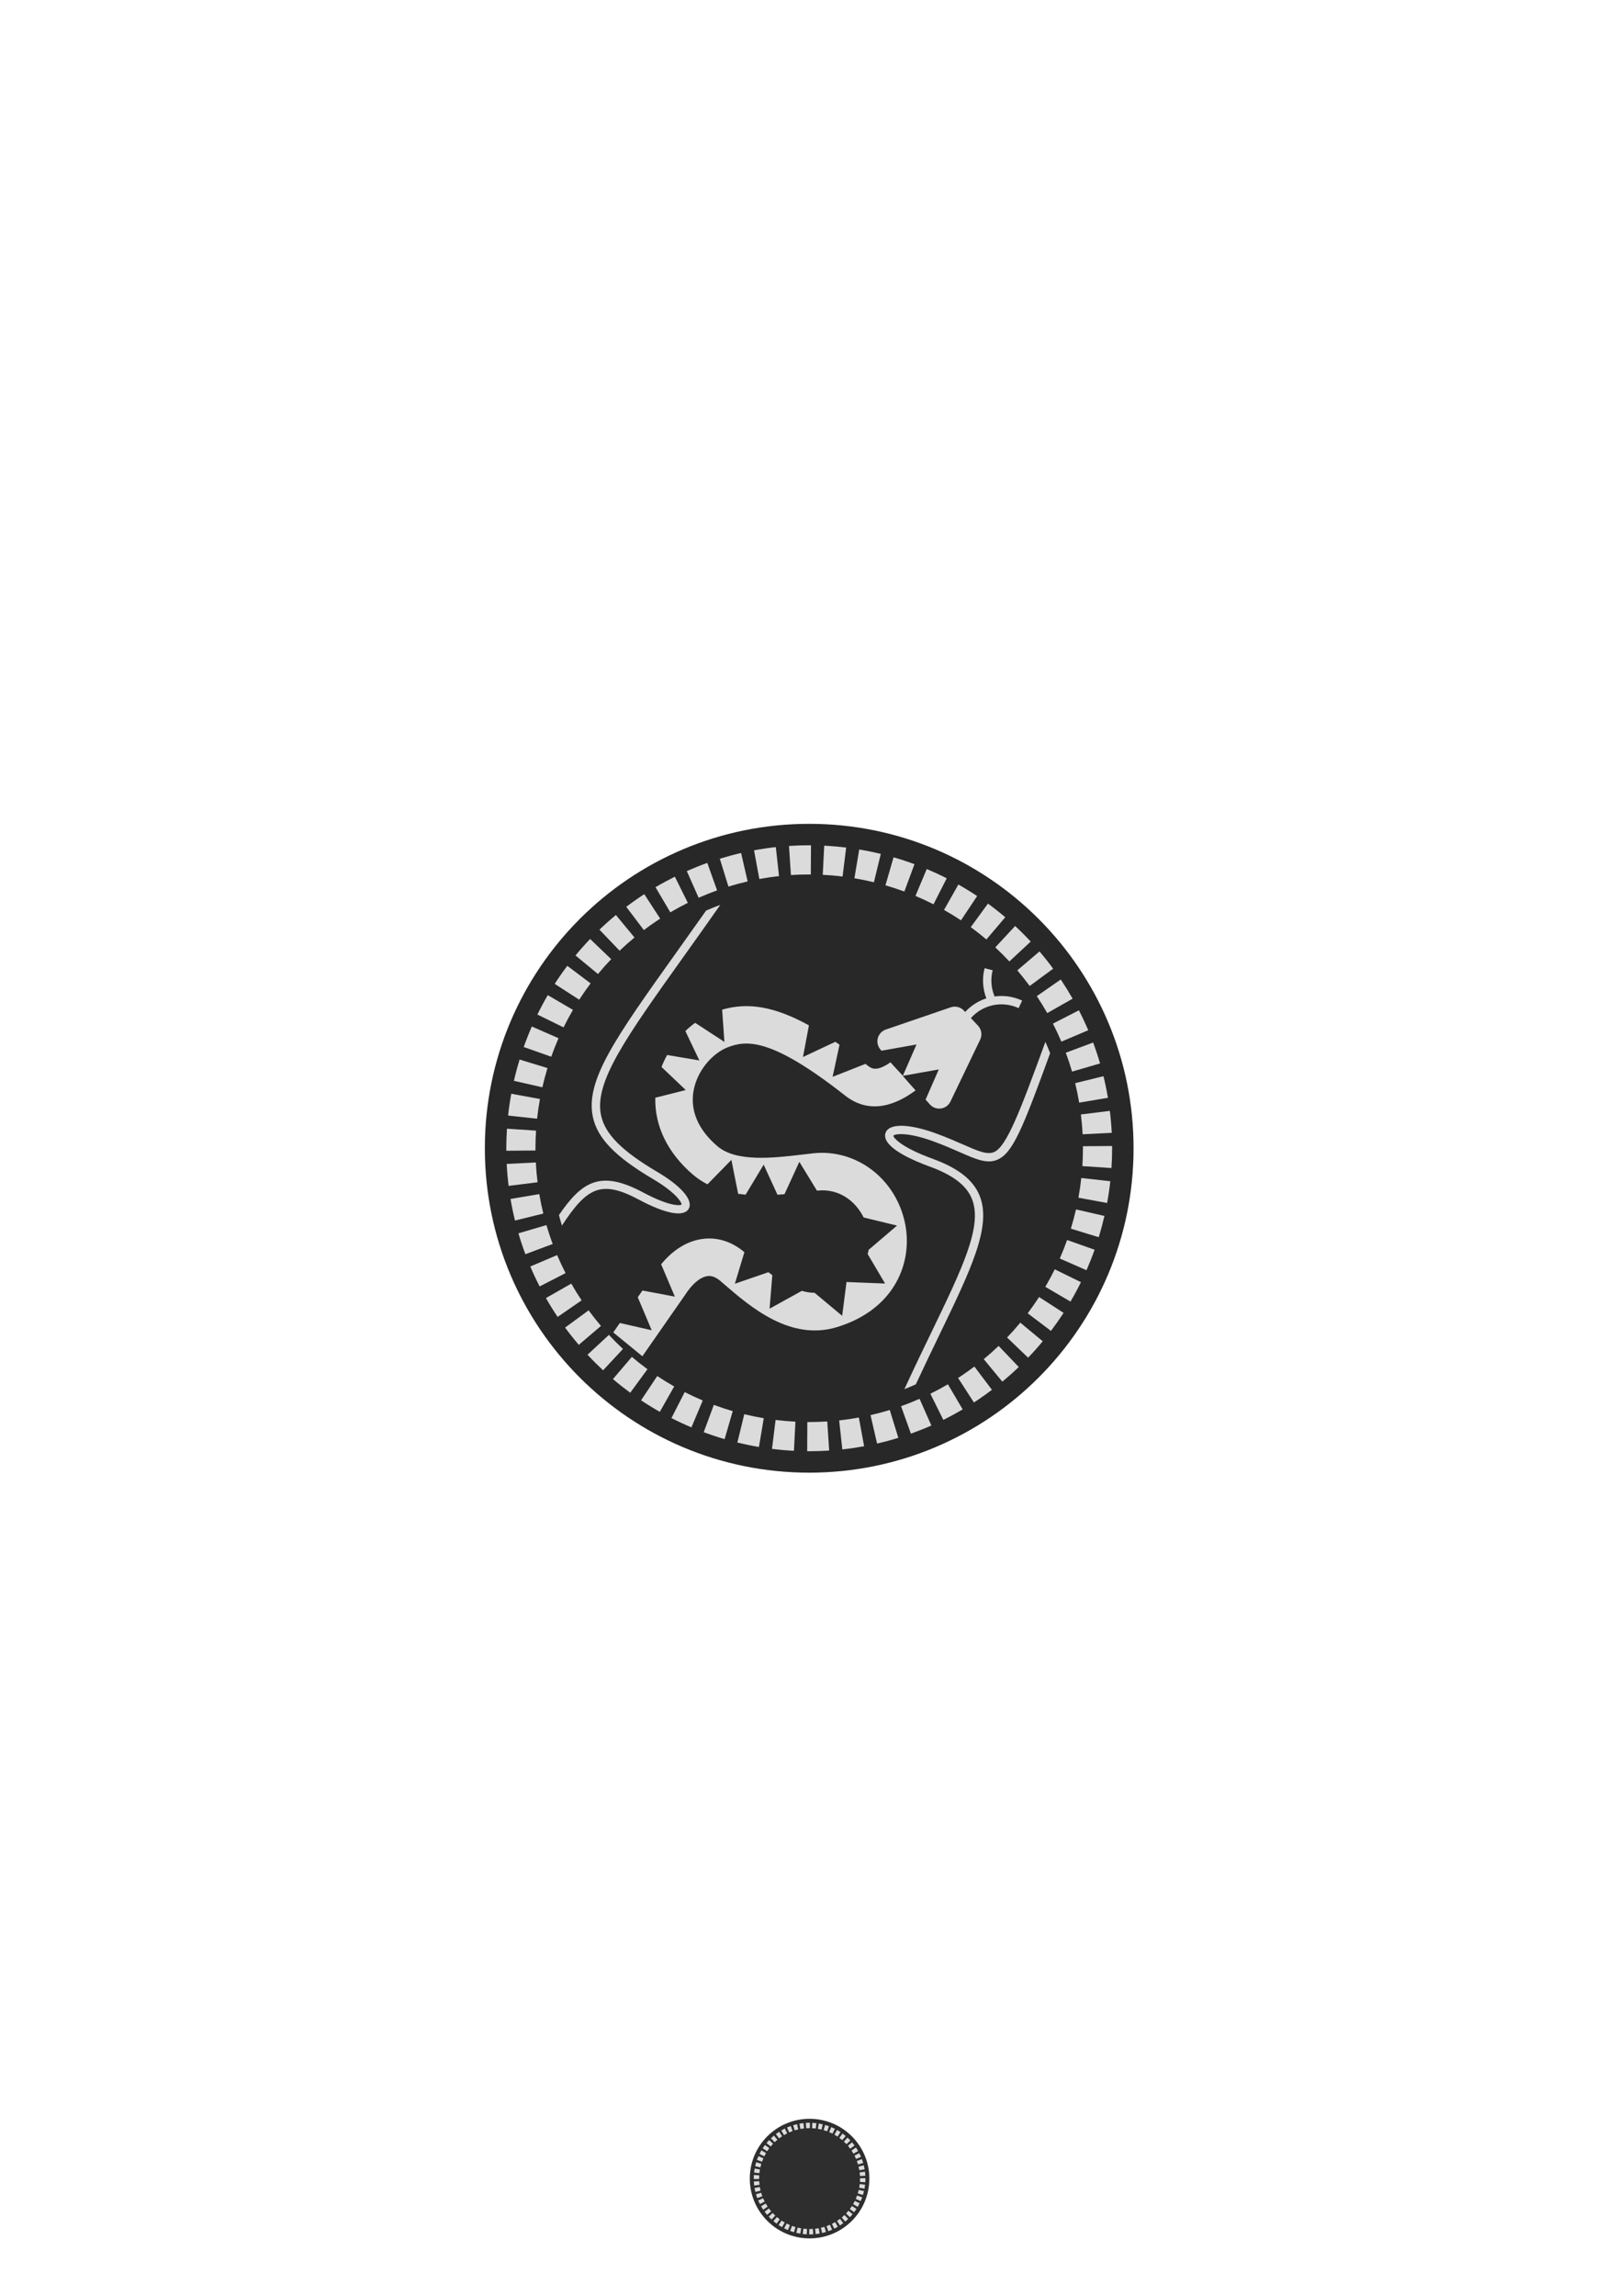 <?xml version="1.0" encoding="UTF-8" standalone="no"?>
<!-- Created with Inkscape (http://www.inkscape.org/) -->

<svg
   xmlns:dc="http://purl.org/dc/elements/1.1/"
   xmlns:cc="http://creativecommons.org/ns#"
   xmlns:rdf="http://www.w3.org/1999/02/22-rdf-syntax-ns#"
   xmlns:svg="http://www.w3.org/2000/svg"
   xmlns="http://www.w3.org/2000/svg"
   xmlns:sodipodi="http://sodipodi.sourceforge.net/DTD/sodipodi-0.dtd"
   xmlns:inkscape="http://www.inkscape.org/namespaces/inkscape"
   width="148mm"
   height="210mm"
   viewBox="0 0 524.409 744.094"
   id="svg11590"
   version="1.1"
   inkscape:version="0.91 r13725"
   sodipodi:docname="background.svg"
   inkscape:export-filename="/home/raniere/scipyla/scipyla2016/program/background.png"
   inkscape:export-xdpi="120"
   inkscape:export-ydpi="120">
  <sodipodi:namedview
     id="base"
     pagecolor="#ffffff"
     bordercolor="#666666"
     borderopacity="1.0"
     inkscape:pageopacity="0.0"
     inkscape:pageshadow="2"
     inkscape:zoom="2.8"
     inkscape:cx="360.02129"
     inkscape:cy="38.033892"
     inkscape:document-units="px"
     inkscape:current-layer="layer1"
     showgrid="true"
     inkscape:window-width="1362"
     inkscape:window-height="729"
     inkscape:window-x="0"
     inkscape:window-y="18"
     inkscape:window-maximized="0">
    <inkscape:grid
       type="xygrid"
       id="grid12332" />
  </sodipodi:namedview>
  <defs
     id="defs11592" />
  <g
     transform="translate(0,-308.268)"
     id="layer1"
     inkscape:groupmode="layer"
     inkscape:label="Layer 1">
    <g
       transform="matrix(0.925,0,0,0.925,114.414,572.735)"
       id="g6076">
      <g
         id="g4392-1">
        <g
           id="g4394-1">
          <path
             style="fill:#282828"
             inkscape:connector-curvature="0"
             id="path4396-7"
             d="m 273.496,116.355 c 0,62.765 -50.883,113.652 -113.647,113.652 -62.767,0 -113.652,-50.888 -113.652,-113.652 0,-62.768 50.886,-113.651 113.652,-113.651 62.764,10e-4 113.647,50.884 113.647,113.651 z" />
        </g>
      </g>
      <g
         id="g4398-7">
        <g
           id="g4400-9">
          <path
             style="fill:#dbdbdb"
             inkscape:connector-curvature="0"
             id="path4402-1"
             d="m 219.558,132.982 c -2.249,-5.551 -7.494,-9.662 -16.497,-12.95 -11.45,-4.171 -13.758,-7.511 -13.729,-8.071 0.436,-0.637 4.74,-1.405 13.98,1.964 3.613,1.319 6.589,2.622 9.216,3.772 5.793,2.545 9.629,4.222 13.247,2.679 5.42,-2.323 8.847,-10.894 18.493,-37.33 -0.528,-1.336 -1.085,-2.655 -1.67,-3.953 -8.771,24.043 -13.561,36.716 -17.973,38.595 -2.453,1.049 -5.638,-0.346 -10.924,-2.666 -2.662,-1.164 -5.687,-2.491 -9.387,-3.844 -8.119,-2.957 -14.407,-3.517 -16.819,-1.495 -0.834,0.699 -1.205,1.716 -1.016,2.785 0.75,4.304 10.085,8.309 15.583,10.308 8.172,2.982 12.868,6.571 14.79,11.302 3.834,9.441 -3.288,24.179 -14.062,46.483 -2.914,6.014 -6.202,12.824 -9.587,20.196 1.354,-0.538 2.687,-1.098 4.004,-1.697 2.899,-6.22 5.701,-12.039 8.208,-17.233 11.121,-23.005 18.459,-38.206 14.143,-48.845 z" />
        </g>
        <g
           id="g4404-7">
          <path
             style="fill:#dbdbdb"
             inkscape:connector-curvature="0"
             id="path4406-9"
             d="m 100.262,134.409 c 9.351,4.99 15.686,6.135 17.369,3.135 1.663,-2.961 -2.56,-7.913 -11.022,-12.902 -12.414,-7.317 -18.304,-13.255 -19.706,-19.845 -2.457,-11.574 8.677,-27.184 28.895,-55.513 3.88,-5.446 8.261,-11.583 12.9,-18.197 -1.687,0.616 -3.341,1.296 -4.98,2.008 -3.676,5.209 -7.146,10.076 -10.294,14.495 -21.375,29.95 -32.102,44.984 -29.377,57.815 1.587,7.471 7.891,13.975 21.08,21.753 8.074,4.765 10.118,8.249 9.979,8.929 -0.403,0.374 -4.049,0.776 -13.467,-4.25 -14.761,-7.88 -21.298,-4.061 -29.484,7.932 0.331,1.23 0.674,2.462 1.052,3.681 8.87,-13.598 13.912,-16.048 27.055,-9.041 z" />
        </g>
      </g>
      <g
         id="g4408-4">
        <g
           id="g4410-1">
          <path
             style="fill:#dbdbdb"
             inkscape:connector-curvature="0"
             id="path4412-8"
             d="m 159.939,222.494 -0.8,-0.007 0.05,-10.216 0.75,0 c 2.065,0 4.167,-0.068 6.236,-0.201 l 0.665,10.198 c -2.292,0.148 -4.609,0.226 -6.901,0.226 z m -5.443,-0.14 c -2.56,-0.13 -5.143,-0.358 -7.685,-0.671 l 1.255,-10.145 c 2.305,0.286 4.644,0.492 6.952,0.607 l -0.522,10.209 z m 16.958,-0.489 -1.114,-10.155 c 2.312,-0.255 4.631,-0.595 6.901,-1.012 l 1.845,10.055 c -2.511,0.456 -5.073,0.834 -7.632,1.112 z m -29.228,-0.857 c -2.506,-0.417 -5.043,-0.945 -7.553,-1.548 l 2.421,-9.932 c 2.267,0.547 4.568,1.022 6.834,1.403 l -1.702,10.077 z m 41.399,-1.198 -2.286,-9.96 c 2.257,-0.518 4.519,-1.121 6.729,-1.807 l 3.015,9.763 c -2.45,0.757 -4.957,1.432 -7.458,2.004 z m -53.416,-1.548 c -2.461,-0.714 -4.924,-1.53 -7.328,-2.417 l 3.549,-9.584 c 2.175,0.811 4.399,1.544 6.623,2.185 l -2.844,9.816 z m 65.273,-1.912 -3.447,-9.625 c 2.188,-0.781 4.369,-1.654 6.478,-2.588 l 4.134,9.351 c -2.339,1.031 -4.75,1.989 -7.165,2.862 z m -76.902,-2.211 c -2.375,-0.996 -4.73,-2.089 -7.005,-3.252 l 4.646,-9.102 c 2.054,1.049 4.179,2.031 6.322,2.936 l -3.963,9.418 z m 88.263,-2.616 -4.541,-9.159 c 2.085,-1.032 4.146,-2.146 6.139,-3.317 l 5.186,8.805 c -2.205,1.294 -4.486,2.531 -6.784,3.671 z M 107.499,208.7 c -2.231,-1.265 -4.443,-2.621 -6.568,-4.039 l 5.67,-8.503 c 1.919,1.273 3.917,2.506 5.936,3.652 l -5.038,8.89 z m 110.058,-3.282 -5.55,-8.58 c 0.383,-0.244 0.752,-0.494 1.131,-0.741 1.563,-1.05 3.106,-2.149 4.582,-3.265 l 6.159,8.157 c -1.629,1.231 -3.336,2.444 -5.061,3.604 -0.418,0.282 -0.84,0.555 -1.261,0.825 z M 97.137,202.01 c -2.066,-1.516 -4.1,-3.119 -6.053,-4.782 l 6.621,-7.784 c 1.761,1.5 3.602,2.951 5.464,4.318 l -6.032,8.248 z m 130.374,-3.888 -6.503,-7.884 c 1.78,-1.466 3.529,-3.02 5.209,-4.629 l 7.062,7.391 c -1.858,1.776 -3.799,3.497 -5.768,5.122 z M 87.629,194.154 c -1.872,-1.745 -3.708,-3.58 -5.459,-5.463 l 7.489,-6.951 c 1.58,1.697 3.242,3.356 4.929,4.928 l -6.959,7.486 z m 148.921,-4.423 -7.376,-7.07 c 1.601,-1.667 3.154,-3.417 4.629,-5.204 l 7.874,6.513 c -1.633,1.975 -3.359,3.917 -5.127,5.761 z M 79.095,185.234 c -1.65,-1.944 -3.263,-3.982 -4.782,-6.047 l 8.238,-6.049 c 1.374,1.874 2.832,3.715 4.328,5.474 l -7.784,6.622 z m 165.456,-4.892 -8.154,-6.163 c 1.39,-1.84 2.731,-3.758 3.993,-5.702 l 8.583,5.544 c -1.395,2.156 -2.885,4.279 -4.422,6.321 z M 71.693,175.445 71.64,175.367 c -1.443,-2.157 -2.794,-4.338 -4.04,-6.532 l 8.88,-5.057 c 1.126,1.98 2.344,3.953 3.623,5.866 l -8.41,5.801 z m 179.702,-5.369 -8.816,-5.166 c 1.17,-1.994 2.282,-4.063 3.305,-6.14 l 9.171,4.509 c -1.132,2.306 -2.361,4.592 -3.66,6.797 z M 65.393,164.767 c -1.172,-2.277 -2.274,-4.631 -3.276,-6.984 l 9.406,-4.001 c 0.902,2.132 1.9,4.256 2.954,6.317 l -9.084,4.668 z m 191.614,-5.68 -9.363,-4.103 c 0.931,-2.128 1.793,-4.309 2.571,-6.484 l 9.626,3.417 c -0.855,2.411 -1.811,4.826 -2.834,7.17 z M 60.4,153.475 c -0.894,-2.392 -1.719,-4.854 -2.442,-7.322 l 9.811,-2.871 c 0.654,2.224 1.39,4.447 2.205,6.612 l -9.574,3.581 z m 200.898,-5.952 -9.771,-2.996 c 0.681,-2.215 1.284,-4.48 1.803,-6.738 l 9.964,2.281 c -0.577,2.492 -1.248,5.002 -1.996,7.453 z M 56.754,141.682 c -0.609,-2.488 -1.136,-5.035 -1.563,-7.56 l 10.074,-1.706 c 0.388,2.281 0.863,4.581 1.414,6.824 l -9.925,2.442 z m 207.471,-6.147 -10.053,-1.85 c 0.422,-2.275 0.76,-4.595 1.014,-6.901 l 10.163,1.122 c -0.281,2.544 -0.657,5.114 -1.124,7.629 z M 54.521,129.54 c -0.316,-2.545 -0.544,-5.133 -0.675,-7.687 l 10.208,-0.519 c 0.117,2.31 0.321,4.644 0.611,6.94 l -10.144,1.266 z m 211.23,-6.245 -10.194,-0.68 c 0.138,-2.104 0.208,-4.242 0.208,-6.351 l 0,-0.618 10.216,-0.072 0.005,0.69 c 0,2.335 -0.079,4.697 -0.235,7.031 z m -212.04,-6.066 0,-0.776 c 0,-2.311 0.074,-4.64 0.226,-6.945 l 10.196,0.676 c -0.134,2.075 -0.204,4.179 -0.204,6.269 l 0.005,0.694 -10.223,0.082 z m 201.933,-5.766 c -0.11,-2.31 -0.316,-4.645 -0.604,-6.945 l 10.146,-1.256 c 0.313,2.544 0.537,5.133 0.665,7.692 l -10.207,0.509 z m -191.145,-5.455 -10.16,-1.106 c 0.278,-2.55 0.651,-5.119 1.112,-7.635 l 10.053,1.836 c -0.418,2.275 -0.755,4.6 -1.005,6.905 z m 189.937,-5.631 c -0.382,-2.281 -0.854,-4.582 -1.405,-6.829 l 9.926,-2.43 c 0.614,2.497 1.136,5.037 1.563,7.568 l -10.084,1.691 z M 66.344,95.004 56.381,92.733 c 0.572,-2.497 1.241,-5.003 1.989,-7.452 l 9.772,2.985 c -0.677,2.214 -1.278,4.481 -1.798,6.738 z m 185.604,-5.497 c -0.646,-2.214 -1.384,-4.446 -2.195,-6.613 l 9.576,-3.572 c 0.896,2.397 1.715,4.871 2.431,7.324 l -9.812,2.861 z M 69.455,84.293 59.817,80.886 c 0.858,-2.42 1.812,-4.836 2.837,-7.175 l 9.36,4.098 c -0.928,2.113 -1.787,4.294 -2.559,6.484 z m 178.747,-5.286 c -0.902,-2.127 -1.894,-4.25 -2.953,-6.316 l 9.094,-4.664 c 1.171,2.286 2.274,4.635 3.269,6.987 l -9.41,3.993 z m -174.425,-4.995 -9.175,-4.5 c 1.129,-2.31 2.36,-4.59 3.647,-6.797 l 8.821,5.158 c -1.164,1.995 -2.276,4.06 -3.293,6.139 z m 169.481,-5.007 c -1.144,-2.003 -2.373,-4.001 -3.67,-5.937 l 8.395,-5.833 0.118,0.173 c 1.415,2.121 2.779,4.333 4.042,6.547 l -8.885,5.05 z M 79.255,64.309 70.672,58.771 c 1.39,-2.154 2.874,-4.282 4.415,-6.326 l 8.165,6.154 c -1.398,1.85 -2.74,3.769 -3.997,5.71 z m 157.841,-4.802 c -1.38,-1.875 -2.837,-3.715 -4.332,-5.469 l 7.772,-6.63 c 1.657,1.941 3.269,3.976 4.788,6.046 l -8.228,6.053 z M 85.836,55.32 77.952,48.817 c 1.63,-1.977 3.354,-3.919 5.128,-5.769 l 7.386,7.065 c -1.606,1.673 -3.161,3.425 -4.63,5.207 z m 144.143,-4.404 c -1.582,-1.701 -3.24,-3.359 -4.932,-4.927 l 6.949,-7.49 c 1.879,1.74 3.715,3.575 5.464,5.451 l -7.481,6.966 z M 93.418,47.156 86.349,39.778 c 1.845,-1.768 3.786,-3.497 5.763,-5.13 l 6.515,7.872 C 96.84,44 95.086,45.56 93.418,47.156 Z m 128.505,-3.94 c -1.762,-1.5 -3.604,-2.95 -5.469,-4.318 l 6.026,-8.249 c 2.068,1.512 4.105,3.118 6.059,4.779 l -6.616,7.788 z m -120.02,-3.292 -6.161,-8.15 c 1.663,-1.262 3.393,-2.49 5.135,-3.659 0.39,-0.257 0.784,-0.518 1.182,-0.772 l 5.564,8.574 c -0.359,0.23 -0.712,0.46 -1.062,0.699 -1.583,1.053 -3.148,2.167 -4.658,3.308 z M 213.025,36.51 c -1.92,-1.278 -3.918,-2.504 -5.938,-3.646 l 5.025,-8.899 c 2.236,1.265 4.447,2.621 6.576,4.04 l -5.663,8.505 z m -101.843,-2.8 -5.192,-8.806 c 2.209,-1.304 4.495,-2.538 6.784,-3.677 l 4.541,9.157 c -2.071,1.026 -4.132,2.145 -6.133,3.326 z m 92.217,-2.82 c -2.056,-1.049 -4.184,-2.032 -6.321,-2.933 l 3.954,-9.422 c 2.367,0.997 4.721,2.087 6.999,3.242 l -4.632,9.113 z m -82.294,-2.284 -4.143,-9.346 c 2.351,-1.038 4.762,-2.006 7.172,-2.869 l 3.441,9.624 c -2.176,0.78 -4.354,1.652 -6.47,2.591 z m 72.076,-2.183 c -2.166,-0.801 -4.395,-1.536 -6.617,-2.181 l 2.836,-9.815 c 2.466,0.711 4.932,1.521 7.331,2.411 l -3.55,9.585 z m -61.637,-1.732 -3.017,-9.765 c 2.446,-0.752 4.947,-1.429 7.45,-2.008 l 2.297,9.962 c -2.254,0.516 -4.521,1.128 -6.73,1.811 z m 50.97,-1.524 c -2.244,-0.544 -4.544,-1.016 -6.83,-1.399 l 1.686,-10.083 c 2.536,0.429 5.081,0.951 7.561,1.555 l -2.417,9.927 z M 142.37,22.031 140.516,11.984 c 2.522,-0.473 5.09,-0.846 7.634,-1.129 l 1.118,10.159 c -2.302,0.253 -4.617,0.595 -6.898,1.017 z m 29.168,-0.867 c -2.296,-0.288 -4.63,-0.486 -6.945,-0.602 l 0.514,-10.208 c 2.564,0.13 5.146,0.355 7.687,0.667 l -1.256,10.143 z m -18.101,-0.52 -0.672,-10.192 c 2.311,-0.155 4.669,-0.232 6.991,-0.232 l 0.716,0.003 -0.062,10.22 -0.654,0 c -2.102,-0.001 -4.225,0.066 -6.319,0.201 z" />
        </g>
      </g>
      <g
         id="g4414-3">
        <g
           id="g4416-9">
          <path
             style="fill:#6e6e6e"
             inkscape:connector-curvature="0"
             id="path4418-4"
             d="m 128.974,130.964 -0.872,-0.27 c 0.288,0.103 0.581,0.179 0.872,0.27 z" />
        </g>
        <g
           id="g4420-9">
          <path
             style="fill:#dbdbdb"
             inkscape:connector-curvature="0"
             id="path4422-6"
             d="m 224.803,63.183 c -1.217,-2.888 -1.471,-6.106 -0.675,-9.18 l -2.832,-0.724 c -0.906,3.532 -0.677,7.215 0.622,10.561 -2.793,0.898 -5.358,2.519 -7.419,4.777 l -0.459,-0.489 c -1.18,-1.26 -2.986,-1.707 -4.615,-1.141 L 186.7,74.765 c -1.39,0.475 -2.452,1.62 -2.82,3.043 -0.369,1.428 0,2.938 0.987,4.031 l 0.31,0.344 12.262,-2.175 -4.783,10.946 c -0.801,-0.834 -1.605,-1.692 -2.42,-2.588 l -1.913,-2.123 c -4.488,3.14 -6.401,2.411 -7.798,1.309 -0.335,-0.259 -0.647,-0.494 -0.978,-0.748 l -11.504,4.534 2.428,-11.257 c -0.496,-0.346 -0.988,-0.681 -1.477,-1.016 l -11.33,5.329 2.08,-11.09 C 147.796,66.705 138.446,65.147 129.34,67.802 l 0.795,11.292 -10.251,-6.676 c -1.2,0.877 -2.348,1.835 -3.432,2.88 l 4.903,10.294 -11.297,-1.903 c -0.742,1.356 -1.404,2.756 -1.96,4.199 l 8.493,8.075 -10.673,2.694 c -0.249,9.93 4.333,19.367 13.204,26.958 1.591,1.357 3.297,2.459 5.075,3.38 l 8.38,-8.565 2.37,11.887 c 0.865,0.124 1.734,0.224 2.61,0.307 l 6.331,-10.515 4.843,10.534 c 0.824,-0.054 1.644,-0.119 2.458,-0.193 l 5.199,-11.338 6.169,10.093 c 0.017,0 0.034,-0.006 0.048,-0.006 7.663,-0.837 13.443,3.624 16.31,9.405 l 11.699,2.847 -9.957,8.503 c -0.081,0.478 -0.189,0.966 -0.324,1.461 l 6.096,10.337 -13.51,-0.537 -1.524,11.848 -9.662,-8.066 c -1.491,-0.009 -2.984,-0.248 -4.467,-0.681 l -11.303,6.239 0.958,-11.746 c -0.462,-0.335 -0.918,-0.68 -1.373,-1.029 l -11.752,4.045 3.341,-11.057 c -4.462,-3.781 -9.609,-5.378 -14.901,-4.61 -5.269,0.766 -10.131,3.825 -14.272,8.846 l 4.808,11.336 -11.352,-2.147 -1.647,2.367 4.889,11.561 -11.162,-2.55 -2.31,3.316 10.201,8.344 14.864,-21.346 0.129,-0.197 c 2.442,-3.786 5.258,-6.168 7.738,-6.522 0.558,-0.086 2.255,-0.33 4.589,1.677 l 1.246,1.074 c 9.283,8.023 23.304,20.148 39.746,15.067 20.292,-6.273 26.527,-22.783 23.716,-36.37 -3.245,-15.615 -17.107,-26.141 -32.247,-24.478 -1.175,0.135 -2.382,0.274 -3.619,0.423 -10.361,1.217 -23.263,2.736 -29.892,-2.934 -6.628,-5.664 -9.518,-12.306 -8.368,-19.193 1.27,-7.534 6.928,-13.443 11.867,-15.384 6.686,-2.627 15.379,-3.494 41.246,16.84 9.101,7.151 18.456,2.833 24.715,-1.802 l -1.917,-2.127 c -0.846,-0.958 -1.706,-1.95 -2.58,-2.967 l 12.621,-2.243 -4.627,10.573 1.529,1.697 c 0.484,0.547 1.087,0.944 1.75,1.185 0.673,0.244 1.401,0.325 2.125,0.225 1.447,-0.211 2.698,-1.126 3.321,-2.445 l 10.41,-21.681 c 0.782,-1.63 0.479,-3.571 -0.762,-4.893 l -2.49,-2.651 c 4.153,-4.692 10.91,-6.169 16.724,-3.489 l 1.229,-2.649 c -3.116,-1.45 -6.459,-1.886 -9.651,-1.438 z" />
        </g>
      </g>
    </g>
    <g
       id="g12361"
       transform="matrix(0.341,0,0,0.341,112.155,681.589)"
       style="opacity:0.97">
      <g
         transform="matrix(0.5,0,0,0.5,360.653,917.379)"
         id="g12245">
        <g
           id="g12247">
          <path
             d="m 273.496,116.355 c 0,62.765 -50.883,113.652 -113.647,113.652 -62.767,0 -113.652,-50.888 -113.652,-113.652 0,-62.768 50.886,-113.651 113.652,-113.651 62.764,10e-4 113.647,50.884 113.647,113.651 z"
             id="path12249"
             inkscape:connector-curvature="0"
             style="fill:#282828" />
        </g>
      </g>
      <g
         transform="matrix(0.5,0,0,0.5,360.653,917.379)"
         id="g12261">
        <g
           id="g12263">
          <path
             d="m 159.939,222.494 -0.8,-0.007 0.05,-10.216 0.75,0 c 2.065,0 4.167,-0.068 6.236,-0.201 l 0.665,10.198 c -2.292,0.148 -4.609,0.226 -6.901,0.226 z m -5.443,-0.14 c -2.56,-0.13 -5.143,-0.358 -7.685,-0.671 l 1.255,-10.145 c 2.305,0.286 4.644,0.492 6.952,0.607 l -0.522,10.209 z m 16.958,-0.489 -1.114,-10.155 c 2.312,-0.255 4.631,-0.595 6.901,-1.012 l 1.845,10.055 c -2.511,0.456 -5.073,0.834 -7.632,1.112 z m -29.228,-0.857 c -2.506,-0.417 -5.043,-0.945 -7.553,-1.548 l 2.421,-9.932 c 2.267,0.547 4.568,1.022 6.834,1.403 l -1.702,10.077 z m 41.399,-1.198 -2.286,-9.96 c 2.257,-0.518 4.519,-1.121 6.729,-1.807 l 3.015,9.763 c -2.45,0.757 -4.957,1.432 -7.458,2.004 z m -53.416,-1.548 c -2.461,-0.714 -4.924,-1.53 -7.328,-2.417 l 3.549,-9.584 c 2.175,0.811 4.399,1.544 6.623,2.185 l -2.844,9.816 z m 65.273,-1.912 -3.447,-9.625 c 2.188,-0.781 4.369,-1.654 6.478,-2.588 l 4.134,9.351 c -2.339,1.031 -4.75,1.989 -7.165,2.862 z m -76.902,-2.211 c -2.375,-0.996 -4.73,-2.089 -7.005,-3.252 l 4.646,-9.102 c 2.054,1.049 4.179,2.031 6.322,2.936 l -3.963,9.418 z m 88.263,-2.616 -4.541,-9.159 c 2.085,-1.032 4.146,-2.146 6.139,-3.317 l 5.186,8.805 c -2.205,1.294 -4.486,2.531 -6.784,3.671 z M 107.499,208.7 c -2.231,-1.265 -4.443,-2.621 -6.568,-4.039 l 5.67,-8.503 c 1.919,1.273 3.917,2.506 5.936,3.652 l -5.038,8.89 z m 110.058,-3.282 -5.55,-8.58 c 0.383,-0.244 0.752,-0.494 1.131,-0.741 1.563,-1.05 3.106,-2.149 4.582,-3.265 l 6.159,8.157 c -1.629,1.231 -3.336,2.444 -5.061,3.604 -0.418,0.282 -0.84,0.555 -1.261,0.825 z M 97.137,202.01 c -2.066,-1.516 -4.1,-3.119 -6.053,-4.782 l 6.621,-7.784 c 1.761,1.5 3.602,2.951 5.464,4.318 l -6.032,8.248 z m 130.374,-3.888 -6.503,-7.884 c 1.78,-1.466 3.529,-3.02 5.209,-4.629 l 7.062,7.391 c -1.858,1.776 -3.799,3.497 -5.768,5.122 z M 87.629,194.154 c -1.872,-1.745 -3.708,-3.58 -5.459,-5.463 l 7.489,-6.951 c 1.58,1.697 3.242,3.356 4.929,4.928 l -6.959,7.486 z m 148.921,-4.423 -7.376,-7.07 c 1.601,-1.667 3.154,-3.417 4.629,-5.204 l 7.874,6.513 c -1.633,1.975 -3.359,3.917 -5.127,5.761 z M 79.095,185.234 c -1.65,-1.944 -3.263,-3.982 -4.782,-6.047 l 8.238,-6.049 c 1.374,1.874 2.832,3.715 4.328,5.474 l -7.784,6.622 z m 165.456,-4.892 -8.154,-6.163 c 1.39,-1.84 2.731,-3.758 3.993,-5.702 l 8.583,5.544 c -1.395,2.156 -2.885,4.279 -4.422,6.321 z M 71.693,175.445 71.64,175.367 c -1.443,-2.157 -2.794,-4.338 -4.04,-6.532 l 8.88,-5.057 c 1.126,1.98 2.344,3.953 3.623,5.866 l -8.41,5.801 z m 179.702,-5.369 -8.816,-5.166 c 1.17,-1.994 2.282,-4.063 3.305,-6.14 l 9.171,4.509 c -1.132,2.306 -2.361,4.592 -3.66,6.797 z M 65.393,164.767 c -1.172,-2.277 -2.274,-4.631 -3.276,-6.984 l 9.406,-4.001 c 0.902,2.132 1.9,4.256 2.954,6.317 l -9.084,4.668 z m 191.614,-5.68 -9.363,-4.103 c 0.931,-2.128 1.793,-4.309 2.571,-6.484 l 9.626,3.417 c -0.855,2.411 -1.811,4.826 -2.834,7.17 z M 60.4,153.475 c -0.894,-2.392 -1.719,-4.854 -2.442,-7.322 l 9.811,-2.871 c 0.654,2.224 1.39,4.447 2.205,6.612 l -9.574,3.581 z m 200.898,-5.952 -9.771,-2.996 c 0.681,-2.215 1.284,-4.48 1.803,-6.738 l 9.964,2.281 c -0.577,2.492 -1.248,5.002 -1.996,7.453 z M 56.754,141.682 c -0.609,-2.488 -1.136,-5.035 -1.563,-7.56 l 10.074,-1.706 c 0.388,2.281 0.863,4.581 1.414,6.824 l -9.925,2.442 z m 207.471,-6.147 -10.053,-1.85 c 0.422,-2.275 0.76,-4.595 1.014,-6.901 l 10.163,1.122 c -0.281,2.544 -0.657,5.114 -1.124,7.629 z M 54.521,129.54 c -0.316,-2.545 -0.544,-5.133 -0.675,-7.687 l 10.208,-0.519 c 0.117,2.31 0.321,4.644 0.611,6.94 l -10.144,1.266 z m 211.23,-6.245 -10.194,-0.68 c 0.138,-2.104 0.208,-4.242 0.208,-6.351 l 0,-0.618 10.216,-0.072 0.005,0.69 c 0,2.335 -0.079,4.697 -0.235,7.031 z m -212.04,-6.066 0,-0.776 c 0,-2.311 0.074,-4.64 0.226,-6.945 l 10.196,0.676 c -0.134,2.075 -0.204,4.179 -0.204,6.269 l 0.005,0.694 -10.223,0.082 z m 201.933,-5.766 c -0.11,-2.31 -0.316,-4.645 -0.604,-6.945 l 10.146,-1.256 c 0.313,2.544 0.537,5.133 0.665,7.692 l -10.207,0.509 z m -191.145,-5.455 -10.16,-1.106 c 0.278,-2.55 0.651,-5.119 1.112,-7.635 l 10.053,1.836 c -0.418,2.275 -0.755,4.6 -1.005,6.905 z m 189.937,-5.631 c -0.382,-2.281 -0.854,-4.582 -1.405,-6.829 l 9.926,-2.43 c 0.614,2.497 1.136,5.037 1.563,7.568 l -10.084,1.691 z M 66.344,95.004 56.381,92.733 c 0.572,-2.497 1.241,-5.003 1.989,-7.452 l 9.772,2.985 c -0.677,2.214 -1.278,4.481 -1.798,6.738 z m 185.604,-5.497 c -0.646,-2.214 -1.384,-4.446 -2.195,-6.613 l 9.576,-3.572 c 0.896,2.397 1.715,4.871 2.431,7.324 l -9.812,2.861 z M 69.455,84.293 59.817,80.886 c 0.858,-2.42 1.812,-4.836 2.837,-7.175 l 9.36,4.098 c -0.928,2.113 -1.787,4.294 -2.559,6.484 z m 178.747,-5.286 c -0.902,-2.127 -1.894,-4.25 -2.953,-6.316 l 9.094,-4.664 c 1.171,2.286 2.274,4.635 3.269,6.987 l -9.41,3.993 z m -174.425,-4.995 -9.175,-4.5 c 1.129,-2.31 2.36,-4.59 3.647,-6.797 l 8.821,5.158 c -1.164,1.995 -2.276,4.06 -3.293,6.139 z m 169.481,-5.007 c -1.144,-2.003 -2.373,-4.001 -3.67,-5.937 l 8.395,-5.833 0.118,0.173 c 1.415,2.121 2.779,4.333 4.042,6.547 l -8.885,5.05 z M 79.255,64.309 70.672,58.771 c 1.39,-2.154 2.874,-4.282 4.415,-6.326 l 8.165,6.154 c -1.398,1.85 -2.74,3.769 -3.997,5.71 z m 157.841,-4.802 c -1.38,-1.875 -2.837,-3.715 -4.332,-5.469 l 7.772,-6.63 c 1.657,1.941 3.269,3.976 4.788,6.046 l -8.228,6.053 z M 85.836,55.32 77.952,48.817 c 1.63,-1.977 3.354,-3.919 5.128,-5.769 l 7.386,7.065 c -1.606,1.673 -3.161,3.425 -4.63,5.207 z m 144.143,-4.404 c -1.582,-1.701 -3.24,-3.359 -4.932,-4.927 l 6.949,-7.49 c 1.879,1.74 3.715,3.575 5.464,5.451 l -7.481,6.966 z M 93.418,47.156 86.349,39.778 c 1.845,-1.768 3.786,-3.497 5.763,-5.13 l 6.515,7.872 C 96.84,44 95.086,45.56 93.418,47.156 Z m 128.505,-3.94 c -1.762,-1.5 -3.604,-2.95 -5.469,-4.318 l 6.026,-8.249 c 2.068,1.512 4.105,3.118 6.059,4.779 l -6.616,7.788 z m -120.02,-3.292 -6.161,-8.15 c 1.663,-1.262 3.393,-2.49 5.135,-3.659 0.39,-0.257 0.784,-0.518 1.182,-0.772 l 5.564,8.574 c -0.359,0.23 -0.712,0.46 -1.062,0.699 -1.583,1.053 -3.148,2.167 -4.658,3.308 z M 213.025,36.51 c -1.92,-1.278 -3.918,-2.504 -5.938,-3.646 l 5.025,-8.899 c 2.236,1.265 4.447,2.621 6.576,4.04 l -5.663,8.505 z m -101.843,-2.8 -5.192,-8.806 c 2.209,-1.304 4.495,-2.538 6.784,-3.677 l 4.541,9.157 c -2.071,1.026 -4.132,2.145 -6.133,3.326 z m 92.217,-2.82 c -2.056,-1.049 -4.184,-2.032 -6.321,-2.933 l 3.954,-9.422 c 2.367,0.997 4.721,2.087 6.999,3.242 l -4.632,9.113 z m -82.294,-2.284 -4.143,-9.346 c 2.351,-1.038 4.762,-2.006 7.172,-2.869 l 3.441,9.624 c -2.176,0.78 -4.354,1.652 -6.47,2.591 z m 72.076,-2.183 c -2.166,-0.801 -4.395,-1.536 -6.617,-2.181 l 2.836,-9.815 c 2.466,0.711 4.932,1.521 7.331,2.411 l -3.55,9.585 z m -61.637,-1.732 -3.017,-9.765 c 2.446,-0.752 4.947,-1.429 7.45,-2.008 l 2.297,9.962 c -2.254,0.516 -4.521,1.128 -6.73,1.811 z m 50.97,-1.524 c -2.244,-0.544 -4.544,-1.016 -6.83,-1.399 l 1.686,-10.083 c 2.536,0.429 5.081,0.951 7.561,1.555 l -2.417,9.927 z M 142.37,22.031 140.516,11.984 c 2.522,-0.473 5.09,-0.846 7.634,-1.129 l 1.118,10.159 c -2.302,0.253 -4.617,0.595 -6.898,1.017 z m 29.168,-0.867 c -2.296,-0.288 -4.63,-0.486 -6.945,-0.602 l 0.514,-10.208 c 2.564,0.13 5.146,0.355 7.687,0.667 l -1.256,10.143 z m -18.101,-0.52 -0.672,-10.192 c 2.311,-0.155 4.669,-0.232 6.991,-0.232 l 0.716,0.003 -0.062,10.22 -0.654,0 c -2.102,-0.001 -4.225,0.066 -6.319,0.201 z"
             id="path12265"
             inkscape:connector-curvature="0"
             style="fill:#dbdbdb" />
        </g>
      </g>
    </g>
  </g>
</svg>
